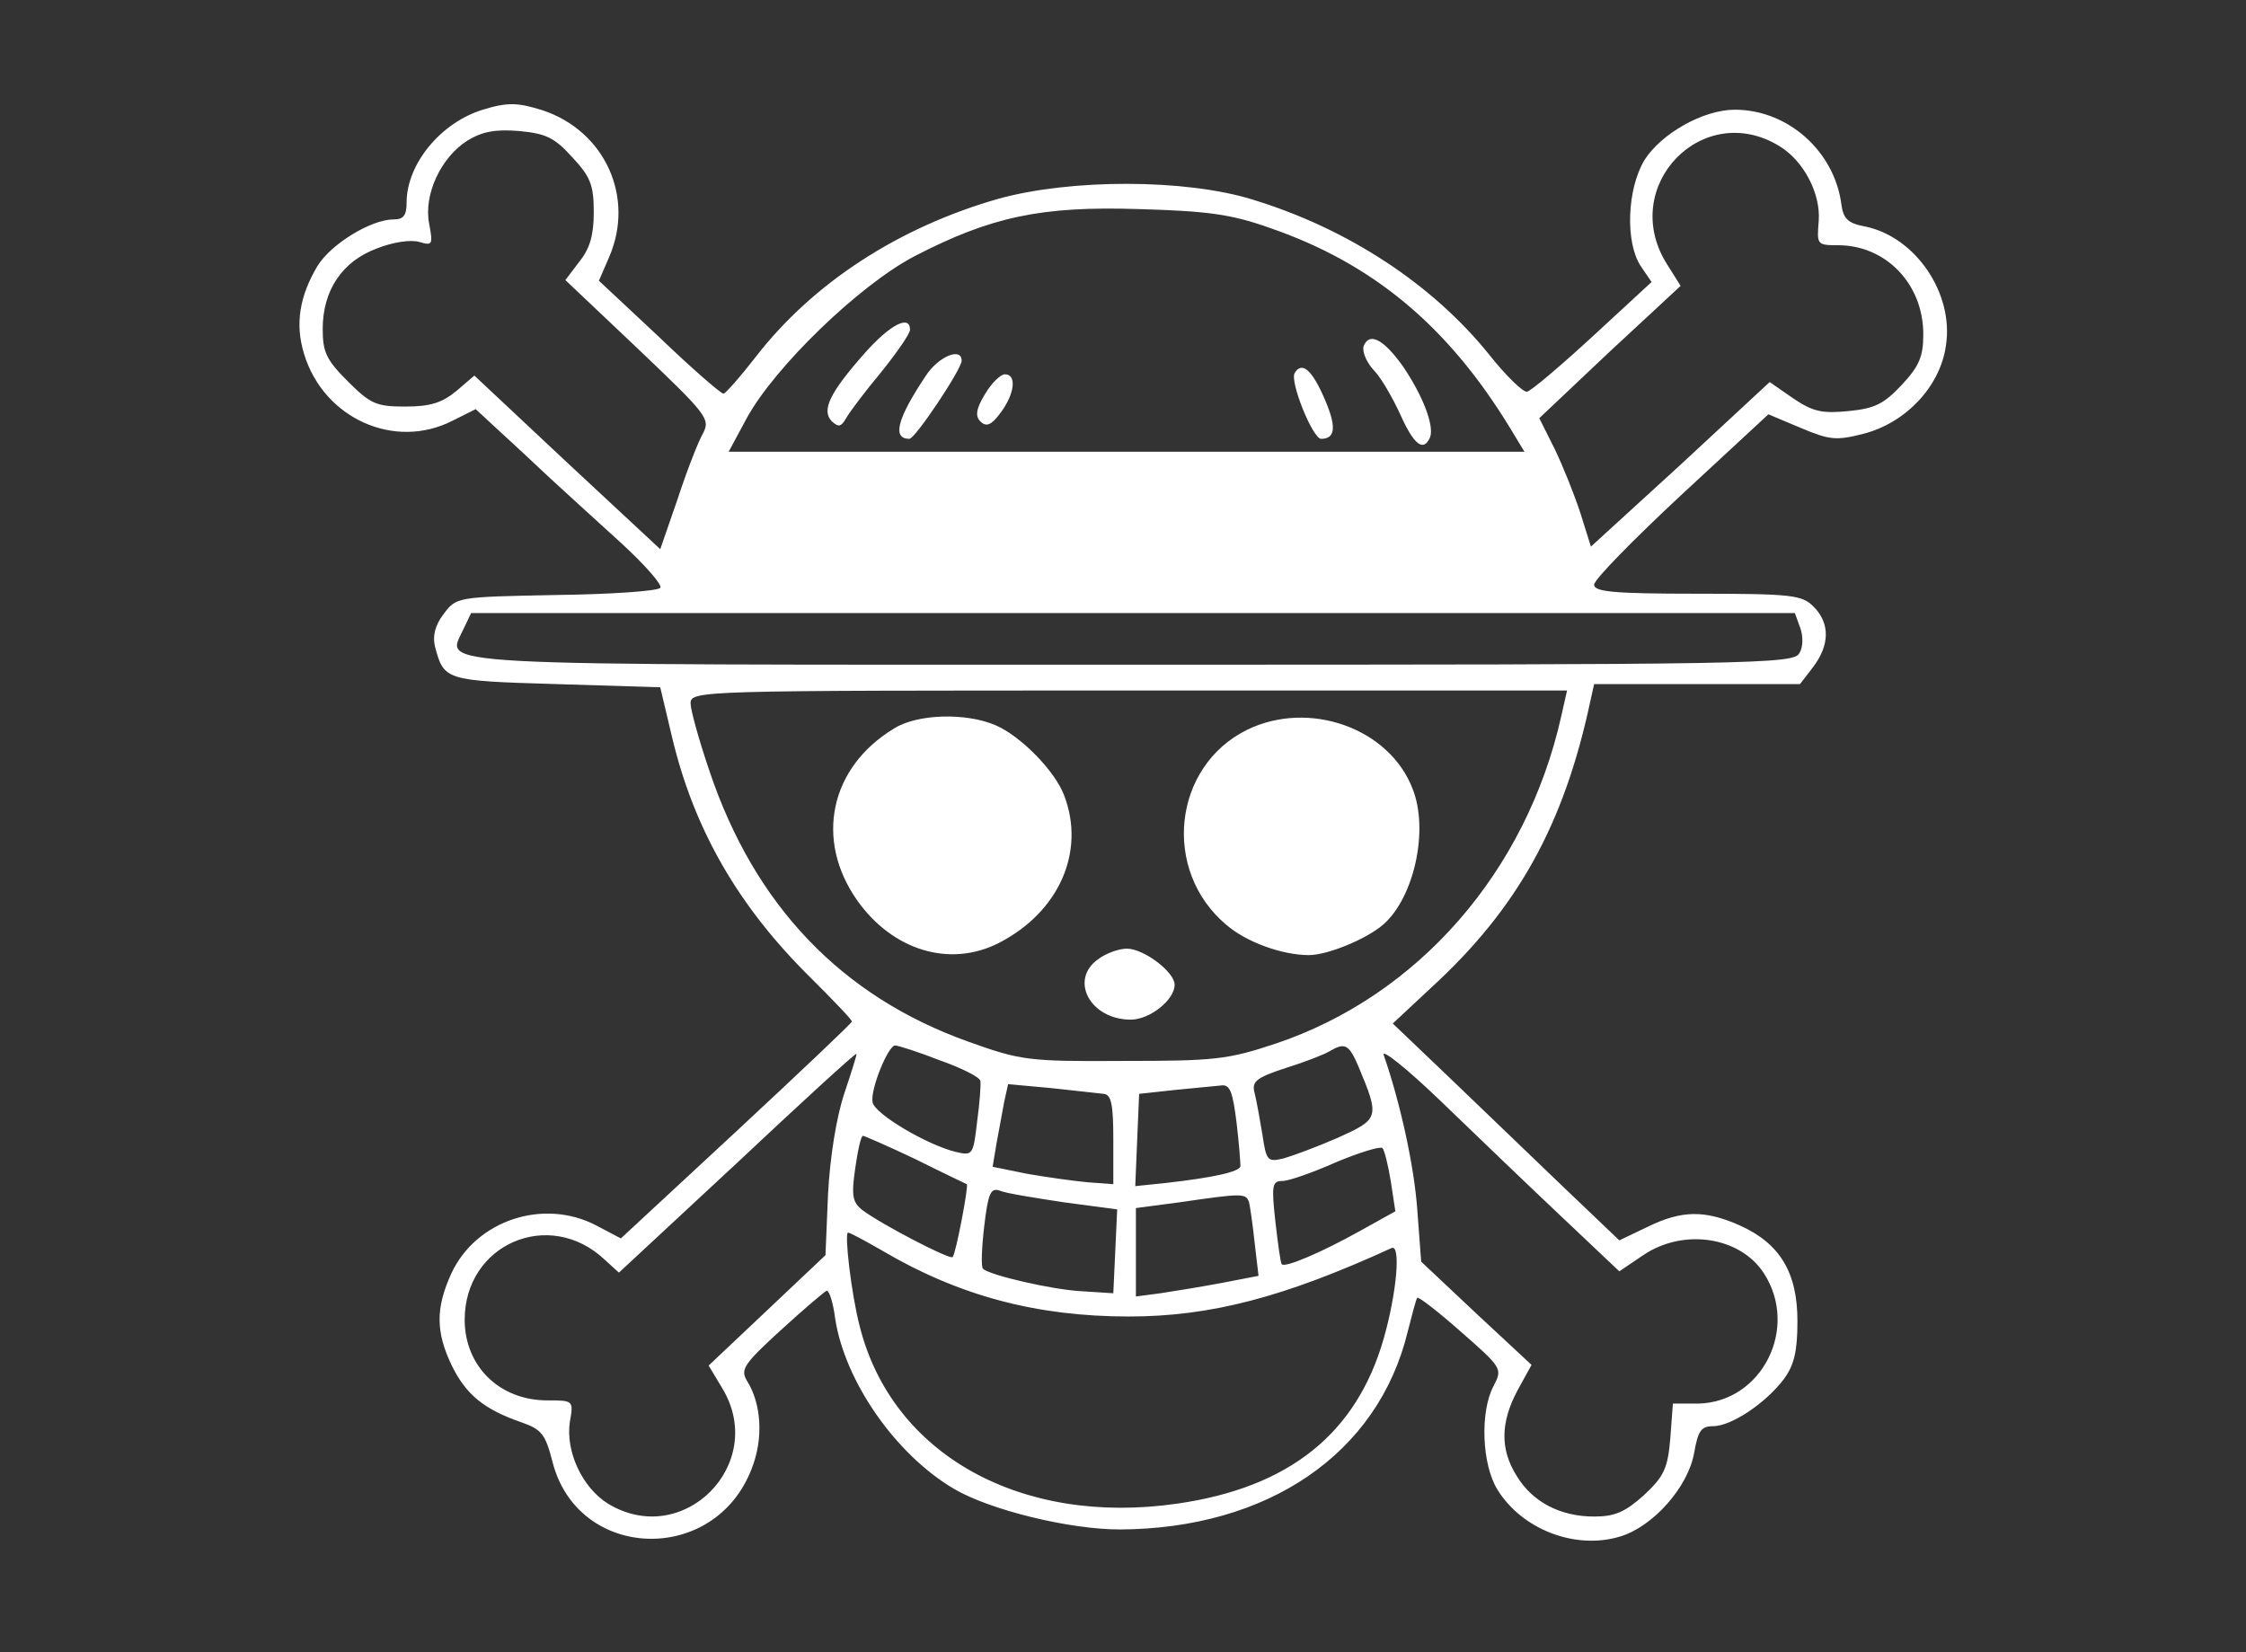 <?xml version="1.0" standalone="no"?>
<!DOCTYPE svg PUBLIC "-//W3C//DTD SVG 20010904//EN" "http://www.w3.org/TR/2001/REC-SVG-20010904/DTD/svg10.dtd">
<svg version="1.0" xmlns="http://www.w3.org/2000/svg" width="348pt" height="256pt" viewBox="0 0 348 256" preserveAspectRatio="xMidYMid meet">

  <rect x="0" y="0" width="348" height="256" fill="#333333" stroke="none"/>

  <g transform="translate(0,256) scale(0.1,-0.1)" fill="white" stroke="none">
    <path d="M748 2390 c-65 -20 -118 -84 -118 -144 0 -20 -5 -26 -20 -26 -35 0
-97 -38 -118 -72 -28 -47 -35 -90 -21 -136 30 -100 140 -150 230 -104 l36 18
79 -73 c43 -41 110 -101 147 -135 37 -34 64 -65 60 -69 -5 -5 -78 -10 -162
-11 -154 -3 -154 -3 -174 -30 -13 -17 -17 -34 -13 -50 14 -52 15 -53 187 -58
l162 -5 18 -76 c34 -144 103 -264 216 -375 35 -35 63 -64 63 -67 0 -2 -80 -78
-179 -170 l-179 -166 -38 20 c-82 43 -187 8 -225 -75 -24 -53 -24 -90 1 -142
22 -45 50 -68 108 -88 31 -11 37 -18 48 -61 39 -154 252 -161 309 -10 18 46
15 100 -8 136 -10 17 -4 26 53 78 36 33 68 60 71 61 4 0 10 -19 13 -43 15 -98
94 -211 184 -264 56 -33 179 -63 257 -63 229 1 400 117 446 306 7 27 13 51 15
53 2 2 33 -22 68 -53 64 -56 64 -57 50 -84 -21 -40 -18 -121 6 -160 38 -62
121 -94 190 -73 51 15 106 77 115 130 6 34 11 41 29 41 29 0 82 36 110 73 16
22 21 43 21 90 0 75 -27 120 -89 148 -54 24 -90 24 -143 -2 l-44 -21 -87 83
c-48 46 -127 122 -176 169 l-88 84 60 56 c133 122 205 251 246 443 l6 27 159
0 160 0 20 26 c26 34 27 68 1 94 -18 18 -33 20 -180 20 -130 0 -160 3 -160 14
0 8 61 70 135 139 l135 125 50 -21 c45 -19 55 -20 98 -9 65 17 118 73 127 136
13 81 -47 169 -125 185 -27 5 -34 12 -37 35 -11 82 -83 146 -165 146 -49 0
-114 -37 -140 -78 -27 -45 -30 -127 -6 -164 l17 -25 -91 -84 c-50 -46 -96 -85
-102 -86 -6 -1 -33 25 -59 58 -88 109 -219 195 -367 240 -104 32 -281 32 -393
1 -154 -44 -287 -130 -376 -245 -24 -31 -47 -57 -50 -57 -4 0 -49 39 -100 88
l-93 87 16 37 c40 93 -7 195 -103 227 -38 12 -54 13 -93 1z m139 -74 c28 -30
33 -43 33 -85 0 -35 -6 -56 -22 -76 l-22 -29 113 -107 c107 -102 112 -108 100
-131 -7 -12 -25 -58 -39 -101 l-27 -78 -144 134 -144 135 -28 -24 c-22 -18
-40 -24 -79 -24 -45 0 -54 4 -89 39 -33 33 -39 45 -39 81 0 60 30 105 84 125
25 10 53 14 66 10 20 -6 21 -4 15 28 -9 45 18 103 59 129 23 14 43 18 80 15
42 -4 55 -10 83 -41z m1871 17 c37 -23 63 -73 60 -115 -3 -37 -3 -38 30 -38
74 0 132 -60 132 -138 0 -34 -6 -49 -33 -78 -28 -30 -42 -37 -83 -41 -41 -4
-55 -1 -86 20 l-36 25 -138 -128 -139 -127 -16 51 c-9 28 -27 73 -40 100 l-24
48 109 103 110 102 -22 35 c-74 120 57 255 176 181z m-791 -126 c160 -55 276
-152 372 -309 l23 -38 -617 0 -616 0 28 52 c43 79 174 206 260 251 118 61 196
78 348 73 106 -3 143 -8 202 -29z m822 -619 c5 -13 5 -31 -1 -40 -8 -17 -68
-18 -1032 -18 -1120 0 -1064 -3 -1038 55 l12 25 1025 0 1026 0 8 -22z m-370
-138 c-54 -241 -222 -433 -442 -507 -75 -25 -95 -27 -237 -27 -148 -1 -159 1
-240 30 -196 70 -331 211 -401 420 -16 47 -29 94 -29 104 0 20 12 20 679 20
l679 0 -9 -40z m-963 -533 c34 -12 62 -26 63 -32 1 -5 -1 -34 -5 -63 -6 -52
-7 -53 -33 -47 -45 11 -126 59 -129 77 -4 19 24 88 35 88 4 0 36 -10 69 -23z
m649 -10 c33 -79 32 -81 -32 -110 -32 -14 -70 -28 -84 -32 -25 -6 -27 -4 -33
37 -4 24 -9 52 -12 64 -5 18 2 24 48 39 29 9 60 21 68 26 24 14 30 11 45 -24z
m312 -230 l92 -87 37 25 c62 42 150 29 187 -28 55 -85 -3 -200 -102 -202 l-39
0 -4 -54 c-4 -47 -10 -59 -41 -88 -29 -26 -45 -33 -77 -33 -53 0 -96 23 -120
63 -26 41 -25 83 1 132 l22 40 -86 80 -85 80 -6 80 c-5 70 -27 168 -52 240 -4
11 36 -21 87 -70 52 -50 135 -130 186 -178z m-1109 188 c-12 -36 -22 -98 -25
-155 l-4 -95 -91 -86 -90 -85 21 -35 c71 -117 -60 -250 -177 -179 -40 25 -66
81 -59 127 6 33 5 33 -35 33 -74 0 -128 53 -128 125 0 117 131 174 217 93 l22
-20 183 170 c100 94 183 170 185 169 1 -1 -8 -29 -19 -62z m402 0 c12 -1 15
-17 15 -71 l0 -69 -40 3 c-22 2 -64 8 -93 13 l-54 11 6 36 c4 21 9 49 12 65
l6 27 66 -6 c37 -4 74 -8 82 -9z m206 -45 c4 -33 6 -63 6 -67 -1 -9 -44 -18
-115 -26 l-48 -5 3 72 3 71 55 6 c30 3 63 6 72 7 14 2 18 -10 24 -58z m-498
-56 c42 -21 78 -38 80 -39 3 -3 -17 -108 -22 -113 -5 -4 -109 50 -140 73 -15
12 -17 22 -11 64 4 28 9 51 12 51 2 0 39 -16 81 -36z m737 -35 l7 -46 -54 -30
c-59 -33 -117 -58 -122 -52 -2 2 -6 32 -10 67 -6 55 -5 62 11 62 10 0 47 13
83 29 36 15 68 25 72 22 3 -3 9 -27 13 -52z m-507 -32 l83 -11 -3 -65 -3 -65
-47 3 c-46 2 -145 25 -155 35 -3 3 -2 32 2 66 6 51 10 60 24 55 9 -4 53 -11
99 -18z m287 1 c2 -7 6 -36 9 -64 l6 -51 -57 -11 c-32 -6 -75 -13 -95 -16
l-38 -5 0 68 0 69 68 9 c96 14 102 14 107 1z m-568 -76 c119 -70 239 -102 382
-102 127 0 241 30 407 106 15 7 8 -70 -12 -140 -42 -147 -146 -231 -320 -256
-242 -35 -442 76 -492 275 -13 50 -24 145 -18 145 3 0 27 -13 53 -28z" />
    <path d="M1340 2013 c-54 -61 -68 -89 -51 -106 10 -9 14 -9 22 5 5 9 29 41 54
71 25 31 45 60 45 66 0 24 -31 8 -70 -36z" />
    <path d="M2113 2024 c-3 -8 4 -25 15 -37 12 -12 30 -44 42 -70 21 -47 36 -58
46 -34 6 18 -11 63 -42 109 -30 42 -52 54 -61 32z" />
    <path d="M1434 1977 c-44 -66 -52 -97 -25 -97 9 0 81 108 81 121 0 22 -37 6
-56 -24z" />
    <path d="M2006 1982 c-8 -13 28 -102 41 -102 23 0 24 20 4 65 -19 43 -34 55
-45 37z" />
    <path d="M1526 1949 c-14 -23 -15 -34 -7 -42 9 -9 17 -6 31 13 22 29 26 60 7
60 -7 0 -21 -14 -31 -31z" />
    <path d="M1385 1431 c-99 -60 -123 -172 -57 -266 55 -78 144 -105 220 -66 93
48 134 141 101 228 -14 38 -67 92 -106 109 -46 20 -122 18 -158 -5z" />
    <path d="M1932 1429 c-115 -57 -132 -218 -32 -302 31 -27 87 -47 128 -47 29 0
90 25 116 48 47 42 70 145 45 209 -36 95 -161 139 -257 92z" />
    <path d="M1702 1074 c-46 -32 -13 -94 50 -94 30 0 68 31 68 54 0 20 -48 56
-74 56 -12 0 -32 -7 -44 -16z" />
  </g>
</svg>